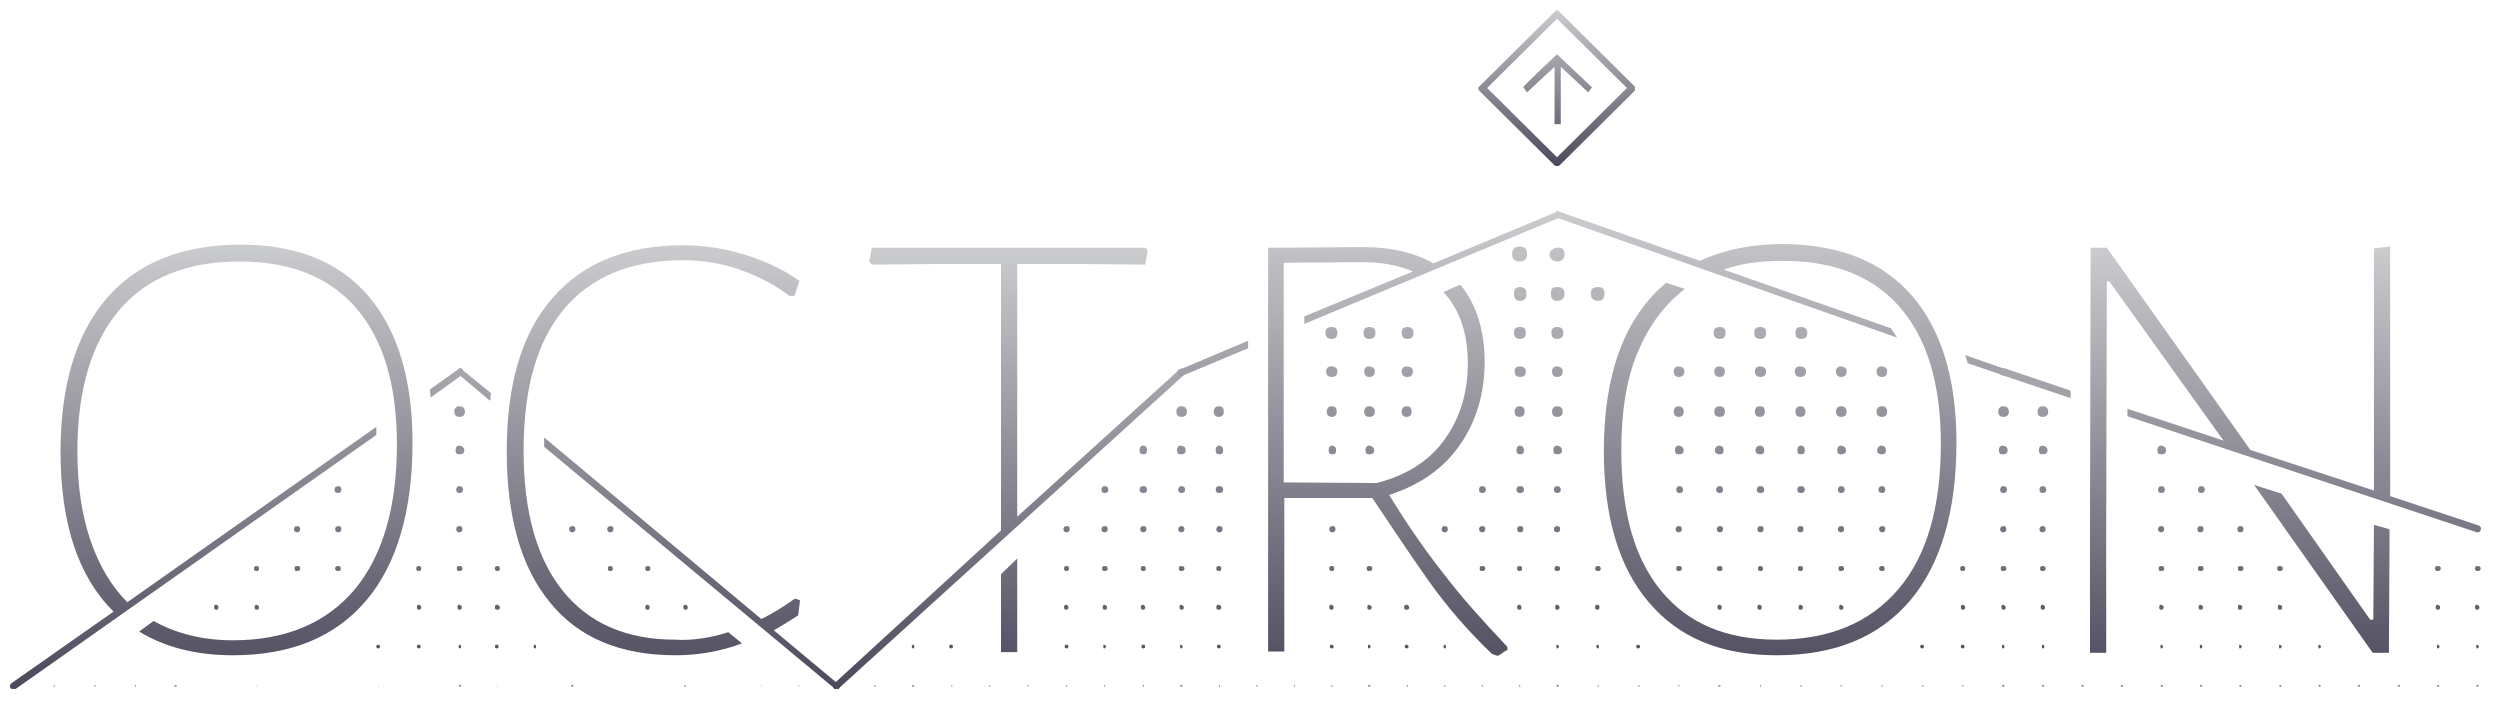 <?xml version="1.0" encoding="utf-8"?>
<!-- Generator: Adobe Illustrator 28.1.0, SVG Export Plug-In . SVG Version: 6.00 Build 0)  -->
<svg version="1.1" id="Layer_1" xmlns="http://www.w3.org/2000/svg" xmlns:xlink="http://www.w3.org/1999/xlink" x="0px" y="0px"
	 viewBox="0 0 400.6 115.7" style="enable-background:new 0 0 400.6 115.7;" xml:space="preserve">
<style type="text/css">
	.st0{fill:url(#SVGID_1_);}
	.st1{fill:url(#SVGID_00000101084534356637018320000012112028398537235840_);}
	.st2{fill:url(#SVGID_00000128448574892782691840000011504081615023589530_);}
	.st3{fill:url(#SVGID_00000125561883764440932390000002898487474365951656_);}
	.st4{fill:url(#SVGID_00000176740594930287706760000012686660920961110975_);}
	.st5{fill:url(#SVGID_00000140722219149692109450000009045028162241927605_);}
	.st6{fill:url(#SVGID_00000047756745518380136160000015993373856902804402_);}
</style>
<linearGradient id="SVGID_1_" gradientUnits="userSpaceOnUse" x1="38.045" y1="713.2" x2="38.045" y2="784.4" gradientTransform="matrix(1 0 0 1 0 -674)">
	<stop  offset="0" style="stop-color:#CBCCCE"/>
	<stop  offset="1" style="stop-color:#4C495C"/>
</linearGradient>
<path class="st0" d="M59,47.4c4.7,5.5,7.1,13.3,7.1,23.5c0,11-2.5,19.5-7.4,25.3c-5,5.9-12.1,8.8-21.4,8.8c-5.9,0-10.9-1.3-15-3.8
	l2.3-1.7c3.6,2,7.8,3.1,12.7,3.1c8.4,0,14.9-2.7,19.5-8.1c4.5-5.4,6.8-13.2,6.8-23.3c0-9.6-2.2-16.8-6.5-21.8s-10.6-7.5-18.7-7.5
	c-8.4,0-14.9,2.6-19.3,7.8s-6.7,12.7-6.7,22.6c0,5.5,0.7,10.2,2.1,14.3c1.4,4.1,3.4,7.4,5.9,9.9l39.9-28.1v1.3L2.5,110.4H2.1
	c-0.2,0-0.3,0-0.4-0.1c-0.2-0.3-0.1-0.6,0.1-0.8L18.2,98c-5.7-5.6-8.5-14.2-8.5-25.6c0-10.7,2.5-18.9,7.4-24.6s12.1-8.6,21.5-8.6
	C47.4,39.2,54.3,41.9,59,47.4L59,47.4z M8.7,110c-0.1,0-0.1,0-0.1-0.1l0.1-0.1l0.1,0.1C8.8,110,8.8,110,8.7,110z M15.3,109.9
	c0,0.1,0,0.1-0.1,0.1s-0.1,0-0.1-0.1l0.1-0.1C15.3,109.8,15.3,109.8,15.3,109.9z M21.8,109.9c0,0.1,0,0.1-0.1,0.1l-0.1-0.1l0.1-0.1
	C21.7,109.8,21.8,109.8,21.8,109.9z M28.2,110c-0.2,0-0.3,0-0.3-0.1l0.3-0.1l0.1,0.1C28.4,110,28.3,110,28.2,110z M35,97.3
	c0,0.3-0.1,0.4-0.3,0.4c-0.3,0-0.4-0.1-0.4-0.4s0.1-0.4,0.4-0.4C34.9,97,35,97.1,35,97.3z M34.7,110C34.6,110,34.6,110,34.7,110
	v-0.2V110C34.8,110,34.8,110,34.7,110z M41.5,91.1c0,0.3-0.1,0.4-0.4,0.4c-0.3,0-0.4-0.1-0.4-0.4s0.1-0.4,0.4-0.4
	S41.5,90.8,41.5,91.1z M41.5,97.3c0,0.3-0.1,0.4-0.4,0.4c-0.2,0-0.3-0.1-0.3-0.4s0.1-0.4,0.3-0.4C41.4,97,41.5,97.1,41.5,97.3z
	 M41.3,109.9C41.3,110,41.3,110,41.3,109.9c-0.2,0.1-0.2,0.1-0.2,0H41.3C41.2,109.8,41.3,109.8,41.3,109.9z M48.1,84.8
	c0,0.3-0.2,0.5-0.5,0.5s-0.5-0.2-0.5-0.5s0.2-0.5,0.5-0.5S48.1,84.4,48.1,84.8z M48.1,91.1c0,0.3-0.2,0.4-0.5,0.4s-0.4-0.1-0.4-0.4
	s0.1-0.4,0.4-0.4C48,90.7,48.1,90.8,48.1,91.1z M47.7,109.9C47.7,110,47.7,110,47.7,109.9h-0.2H47.7
	C47.7,109.8,47.7,109.8,47.7,109.9z M54.7,78.5c0,0.3-0.2,0.5-0.5,0.5c-0.4,0-0.6-0.2-0.6-0.5c0-0.4,0.2-0.6,0.6-0.6
	S54.7,78.1,54.7,78.5z M54.7,84.8c0,0.3-0.2,0.5-0.5,0.5s-0.5-0.2-0.5-0.5s0.2-0.5,0.5-0.5S54.7,84.4,54.7,84.8z M54.6,91.1
	c0,0.3-0.1,0.4-0.4,0.4c-0.3,0-0.5-0.1-0.5-0.4s0.2-0.4,0.5-0.4C54.5,90.7,54.6,90.8,54.6,91.1z M54.2,110
	C54.1,110,54.1,110,54.2,110v-0.2V110C54.3,110,54.3,110,54.2,110z M60.9,103.6c0,0.2-0.1,0.3-0.3,0.3s-0.3-0.1-0.3-0.3
	s0.1-0.3,0.3-0.3C60.8,103.4,60.9,103.4,60.9,103.6z M60.8,109.9C60.8,110,60.8,110,60.8,109.9c-0.2,0.1-0.2,0.1-0.2,0H60.8
	C60.8,109.8,60.8,109.8,60.8,109.9z M67.5,91.1c0,0.3-0.1,0.4-0.4,0.4s-0.4-0.1-0.4-0.4s0.1-0.4,0.4-0.4S67.5,90.8,67.5,91.1z
	 M67.5,97.3c0,0.3-0.1,0.4-0.4,0.4c-0.2,0-0.3-0.1-0.3-0.4s0.1-0.4,0.3-0.4C67.4,97,67.5,97.1,67.5,97.3z M67.4,103.6
	c0,0.2-0.1,0.3-0.3,0.3s-0.3-0.1-0.3-0.3s0.1-0.3,0.3-0.3S67.4,103.4,67.4,103.6z M67.3,109.9C67.3,110,67.3,110,67.3,109.9h-0.2
	H67.3C67.2,109.8,67.3,109.8,67.3,109.9z M74,60.1l-5,3.6l-0.1-1.3l4.5-3.2c0.3-0.3,0.6-0.3,0.8,0.1C74.3,59.6,74.2,59.9,74,60.1
	L74,60.1z M74.5,66c0,0.5-0.3,0.8-0.9,0.8c-0.5,0-0.8-0.3-0.8-0.8c0-0.6,0.3-0.9,0.8-0.9C74.2,65.1,74.5,65.4,74.5,66z M74.4,72.2
	c0,0.4-0.3,0.6-0.8,0.6c-0.4,0-0.6-0.2-0.6-0.6c0-0.5,0.2-0.8,0.6-0.8C74.1,71.5,74.4,71.7,74.4,72.2z M74.2,78.5
	c0,0.3-0.2,0.5-0.6,0.5c-0.3,0-0.5-0.2-0.5-0.5c0-0.4,0.2-0.6,0.5-0.6C74,77.9,74.2,78.1,74.2,78.5z M74.1,84.8
	c0,0.3-0.2,0.5-0.5,0.5s-0.5-0.2-0.5-0.5s0.2-0.5,0.5-0.5S74.1,84.4,74.1,84.8z M74.1,91.1c0,0.3-0.2,0.4-0.5,0.4s-0.4-0.1-0.4-0.4
	s0.1-0.4,0.4-0.4S74.1,90.8,74.1,91.1z M74,97.3c0,0.3-0.1,0.4-0.4,0.4c-0.2,0-0.3-0.1-0.3-0.4s0.1-0.4,0.3-0.4
	C73.9,97,74,97.1,74,97.3z M73.9,103.6c0,0.2-0.1,0.3-0.3,0.3c-0.1,0-0.1-0.1-0.1-0.3s0-0.3,0.1-0.3
	C73.8,103.4,73.9,103.4,73.9,103.6z M73.9,109.9c0,0.1-0.1,0.1-0.3,0.1l-0.1-0.1l0.1-0.1C73.7,109.8,73.8,109.8,73.9,109.9z"/>
<linearGradient id="SVGID_00000159455205897535840500000003814263722323862457_" gradientUnits="userSpaceOnUse" x1="103.889" y1="713.3" x2="103.889" y2="784.4" gradientTransform="matrix(1 0 0 1 0 -674)">
	<stop  offset="0" style="stop-color:#CBCCCE"/>
	<stop  offset="1" style="stop-color:#4C495C"/>
</linearGradient>
<path style="fill:url(#SVGID_00000159455205897535840500000003814263722323862457_);" d="M74,59.2l4.7,3.8c-0.1,0.2-0.1,0.4-0.1,0.6
	c0,0.3,0,0.5-0.1,0.6l-5-4.2c-0.3-0.3-0.4-0.5-0.1-0.8C73.5,59,73.7,59,74,59.2z M80.1,91.1c0,0.3-0.1,0.4-0.4,0.4s-0.4-0.1-0.4-0.4
	s0.1-0.4,0.4-0.4C79.9,90.7,80.1,90.8,80.1,91.1z M80.1,97.3c0,0.3-0.1,0.4-0.4,0.4s-0.4-0.1-0.4-0.4s0.1-0.4,0.4-0.4
	C79.9,97,80.1,97.1,80.1,97.3z M79.9,103.6c0,0.2-0.1,0.3-0.3,0.3s-0.3-0.1-0.3-0.3s0.1-0.3,0.3-0.3S79.9,103.4,79.9,103.6z
	 M79.8,109.9C79.8,110,79.8,110,79.8,109.9c-0.2,0.1-0.2,0.1-0.2,0H79.8C79.8,109.8,79.8,109.8,79.8,109.9z M112.4,102.3
	c1.4-0.2,2.8-0.5,4.3-1l2.2,1.8c-3.5,1.3-7.1,1.9-10.6,1.9c-8.9,0-15.6-2.8-20.2-8.5c-4.6-5.6-6.9-13.7-6.9-24.2
	c0-10.7,2.4-18.9,7.3-24.5c4.9-5.7,11.9-8.5,21-8.5c3.3,0,6.5,0.5,9.8,1.5s6.2,2.4,8.8,4.2l-0.8,2.4h-0.8c-2.4-1.8-5.1-3.2-8-4.2
	s-5.9-1.5-9-1.5c-8.4,0-14.7,2.6-19.1,7.8s-6.5,12.8-6.5,22.7c0,9.8,2.1,17.3,6.3,22.5c4.2,5.2,10.2,7.8,18,7.8
	C109.6,102.6,111,102.5,112.4,102.3L112.4,102.3z M85.9,103.6c0,0.2,0,0.3-0.1,0.3c-0.2,0-0.3-0.1-0.3-0.3s0.1-0.3,0.3-0.3
	C85.8,103.4,85.9,103.4,85.9,103.6z M85.7,110C85.6,110,85.6,110,85.7,110v-0.2V110C85.9,110,85.8,110,85.7,110z M134.5,110.3
	c-0.1,0.1-0.3,0.1-0.5,0.1s-0.3,0-0.3-0.1L87.2,71.6v-1.5L122,99.2c1.8-0.9,3.6-2,5.4-3.3l0.8,0.3l-0.3,2.4
	c-0.6,0.4-1.2,0.8-1.9,1.2c-0.6,0.4-1.3,0.8-2,1.2l10.3,8.6C134.6,109.7,134.6,109.9,134.5,110.3L134.5,110.3z M92.2,84.8
	c0,0.3-0.2,0.5-0.5,0.5s-0.5-0.2-0.5-0.5s0.2-0.5,0.5-0.5S92.2,84.4,92.2,84.8z M91.9,109.9c0,0.1-0.1,0.1-0.3,0.1l-0.1-0.1l0.1-0.1
	C91.8,109.8,91.9,109.8,91.9,109.9z M98.3,84.8c0,0.3-0.2,0.5-0.5,0.5s-0.5-0.2-0.5-0.5s0.2-0.5,0.5-0.5
	C98.1,84.3,98.3,84.4,98.3,84.8z M98.2,91.1c0,0.3-0.1,0.4-0.4,0.4s-0.4-0.1-0.4-0.4s0.1-0.4,0.4-0.4C98,90.7,98.2,90.8,98.2,91.1z
	 M97.9,109.9C97.9,110,97.9,110,97.9,109.9h-0.2H97.9C97.9,109.8,97.9,109.8,97.9,109.9z M104.2,91.1c0,0.3-0.1,0.4-0.4,0.4
	s-0.4-0.1-0.4-0.4s0.1-0.4,0.4-0.4S104.2,90.8,104.2,91.1z M104.1,97.3c0,0.3-0.1,0.4-0.3,0.4c-0.3,0-0.4-0.1-0.4-0.4
	s0.1-0.4,0.4-0.4C104,97,104.1,97.1,104.1,97.3z M103.8,110C103.7,110,103.7,110,103.8,110v-0.2V110C104,110,103.9,110,103.8,110z
	 M110.2,97.3c0,0.3-0.1,0.4-0.3,0.4c-0.3,0-0.4-0.1-0.4-0.4s0.1-0.4,0.4-0.4C110.1,97,110.2,97.1,110.2,97.3z M109.9,110
	c-0.2,0-0.3,0-0.3-0.1l0.3-0.1V110C110,110,110,110,109.9,110z M116,109.9C116,110,116,110,116,109.9h-0.2H116
	C115.9,109.8,116,109.8,116,109.9z M122.1,109.9C122.1,110,122.1,110,122.1,109.9c-0.2,0.1-0.2,0.1-0.2,0H122.1
	C122,109.8,122.1,109.8,122.1,109.9z M128,110C127.9,110,127.9,110,128,110v-0.2l0.1,0.1C128.1,110,128.1,110,128,110z"/>
<linearGradient id="SVGID_00000009553394624427216300000006284513518607558539_" gradientUnits="userSpaceOnUse" x1="161.845" y1="713.7" x2="161.845" y2="784.4" gradientTransform="matrix(1 0 0 1 0 -674)">
	<stop  offset="0" style="stop-color:#CBCCCE"/>
	<stop  offset="1" style="stop-color:#4C495C"/>
</linearGradient>
<path style="fill:url(#SVGID_00000009553394624427216300000006284513518607558539_);" d="M189.7,60.1l-55.3,50.2
	c0,0.1-0.1,0.1-0.4,0.1c-0.2,0-0.3,0-0.4-0.1c-0.2-0.3-0.1-0.5,0.1-0.8L160.4,85V42.3h-9.6l-11.1,0.1l-0.4-0.5l0.4-2.2h43.9l0.3,0.5
	l-0.4,2.2l-10.7-0.1H163v40.5l26-23.6c0.2-0.2,0.4-0.2,0.8,0C190,59.5,189.9,59.8,189.7,60.1L189.7,60.1z M140.3,109.9
	c0,0.1,0,0.1-0.1,0.1s-0.1,0-0.1-0.1l0.1-0.1C140.2,109.8,140.3,109.8,140.3,109.9z M146.5,103.6c0,0.2,0,0.3-0.1,0.3
	c-0.2,0-0.3-0.1-0.3-0.3s0.1-0.3,0.3-0.3C146.4,103.4,146.5,103.4,146.5,103.6z M146.4,110c-0.2,0-0.3,0-0.3-0.1l0.3-0.1l0.1,0.1
	C146.5,110,146.4,110,146.4,110z M152.7,103.6c0,0.2-0.1,0.3-0.3,0.3s-0.3-0.1-0.3-0.3s0.1-0.3,0.3-0.3S152.7,103.4,152.7,103.6z
	 M152.6,109.9c0,0.1,0,0.1-0.1,0.1l-0.1-0.1l0.1-0.1C152.5,109.8,152.6,109.8,152.6,109.9z M158.6,110c-0.1,0-0.1,0-0.1-0.1l0.1-0.1
	l0.1,0.1C158.8,110,158.7,110,158.6,110z M163,89.5v15h-2.6V92L163,89.5z M164.8,109.9c0,0.1,0,0.1-0.1,0.1l-0.1-0.1l0.1-0.1
	C164.8,109.8,164.8,109.8,164.8,109.9z M171.4,84.8c0,0.3-0.2,0.5-0.5,0.5s-0.5-0.2-0.5-0.5s0.2-0.5,0.5-0.5
	C171.3,84.3,171.4,84.4,171.4,84.8z M171.3,91.1c0,0.3-0.1,0.4-0.4,0.4c-0.3,0-0.4-0.1-0.4-0.4s0.1-0.4,0.4-0.4
	S171.3,90.8,171.3,91.1z M171.2,97.3c0,0.3-0.1,0.4-0.3,0.4c-0.3,0-0.4-0.1-0.4-0.4s0.1-0.4,0.4-0.4C171.1,97,171.2,97.1,171.2,97.3
	z M171.2,103.6c0,0.2-0.1,0.3-0.3,0.3s-0.3-0.1-0.3-0.3s0.1-0.3,0.3-0.3S171.2,103.4,171.2,103.6z M170.9,110c-0.1,0-0.1,0-0.1-0.1
	l0.1-0.1l0.1,0.1C171,110,171,110,170.9,110z M177.6,78.5c0,0.3-0.2,0.5-0.6,0.5c-0.3,0-0.5-0.2-0.5-0.5c0-0.4,0.2-0.6,0.5-0.6
	C177.4,77.9,177.6,78.1,177.6,78.5z M177.5,84.8c0,0.3-0.2,0.5-0.5,0.5s-0.5-0.2-0.5-0.5s0.2-0.5,0.5-0.5S177.5,84.4,177.5,84.8z
	 M177.5,91.1c0,0.3-0.2,0.4-0.5,0.4s-0.4-0.1-0.4-0.4s0.1-0.4,0.4-0.4C177.3,90.7,177.5,90.8,177.5,91.1z M177.4,97.3
	c0,0.3-0.1,0.4-0.4,0.4c-0.2,0-0.3-0.1-0.3-0.4s0.1-0.4,0.3-0.4C177.2,97,177.4,97.1,177.4,97.3z M177.2,103.6
	c0,0.2-0.1,0.3-0.3,0.3c-0.1,0-0.1-0.1-0.1-0.3s0-0.3,0.1-0.3C177.2,103.4,177.2,103.4,177.2,103.6z M177.1,109.9
	c0,0.1,0,0.1-0.1,0.1l-0.1-0.1l0.1-0.1C177.1,109.8,177.1,109.8,177.1,109.9z M183.8,72.2c0,0.4-0.2,0.6-0.6,0.6s-0.6-0.2-0.6-0.6
	c0-0.5,0.2-0.8,0.6-0.8S183.8,71.7,183.8,72.2z M183.8,78.5c0,0.3-0.2,0.5-0.6,0.5s-0.6-0.2-0.6-0.5c0-0.4,0.2-0.6,0.6-0.6
	S183.8,78.1,183.8,78.5z M183.7,84.8c0,0.3-0.2,0.5-0.5,0.5s-0.5-0.2-0.5-0.5s0.2-0.5,0.5-0.5S183.7,84.4,183.7,84.8z M183.6,91.1
	c0,0.3-0.1,0.4-0.4,0.4s-0.4-0.1-0.4-0.4s0.1-0.4,0.4-0.4S183.6,90.8,183.6,91.1z M183.5,97.3c0,0.3-0.1,0.4-0.3,0.4
	c-0.3,0-0.4-0.1-0.4-0.4s0.1-0.4,0.4-0.4C183.4,97,183.5,97.1,183.5,97.3z M183.5,103.6c0,0.2-0.1,0.3-0.3,0.3s-0.3-0.1-0.3-0.3
	s0.1-0.3,0.3-0.3S183.5,103.4,183.5,103.6z M183.3,109.9c0,0.1,0,0.1-0.1,0.1s-0.1,0-0.1-0.1l0.1-0.1
	C183.3,109.8,183.3,109.8,183.3,109.9z M190.2,66c0,0.5-0.3,0.8-0.9,0.8c-0.5,0-0.8-0.3-0.8-0.8c0-0.6,0.3-0.9,0.8-0.9
	C189.9,65.1,190.2,65.4,190.2,66z M190,72.2c0,0.4-0.3,0.6-0.8,0.6c-0.4,0-0.6-0.2-0.6-0.6c0-0.5,0.2-0.8,0.6-0.8
	C189.8,71.5,190,71.7,190,72.2z M189.9,78.5c0,0.3-0.2,0.5-0.6,0.5c-0.3,0-0.5-0.2-0.5-0.5c0-0.4,0.2-0.6,0.5-0.6
	C189.7,77.9,189.9,78.1,189.9,78.5z M189.8,84.8c0,0.3-0.2,0.5-0.5,0.5s-0.5-0.2-0.5-0.5s0.2-0.5,0.5-0.5S189.8,84.4,189.8,84.8z
	 M189.8,91.1c0,0.3-0.2,0.4-0.5,0.4s-0.4-0.1-0.4-0.4s0.1-0.4,0.4-0.4C189.6,90.7,189.8,90.8,189.8,91.1z M189.7,97.3
	c0,0.3-0.1,0.4-0.4,0.4c-0.2,0-0.3-0.1-0.3-0.4s0.1-0.4,0.3-0.4C189.5,97,189.7,97.1,189.7,97.3z M189.5,103.6
	c0,0.2-0.1,0.3-0.3,0.3c-0.1,0-0.1-0.1-0.1-0.3s0-0.3,0.1-0.3C189.4,103.4,189.5,103.4,189.5,103.6z M189.5,109.9
	c0,0.1-0.1,0.1-0.3,0.1l-0.1-0.1l0.1-0.1C189.4,109.8,189.4,109.8,189.5,109.9z"/>
<linearGradient id="SVGID_00000021805835821724469520000004081110923310336169_" gradientUnits="userSpaceOnUse" x1="219.7" y1="707.9" x2="219.7" y2="784.084" gradientTransform="matrix(1 0 0 1 0 -674)">
	<stop  offset="0" style="stop-color:#CBCCCE"/>
	<stop  offset="1" style="stop-color:#4C495C"/>
</linearGradient>
<path style="fill:url(#SVGID_00000021805835821724469520000004081110923310336169_);" d="M189.1,59.2l10.9-4.6v1.2l-10.5,4.4
	l-0.3,0.1c-0.3,0-0.4-0.1-0.4-0.4C188.6,59.4,188.7,59.2,189.1,59.2L189.1,59.2z M196.1,66c0,0.5-0.3,0.8-0.8,0.8s-0.8-0.3-0.8-0.8
	c0-0.6,0.3-0.9,0.8-0.9C195.9,65.1,196.1,65.4,196.1,66z M196,72.2c0,0.4-0.2,0.6-0.6,0.6c-0.4,0-0.6-0.2-0.6-0.6
	c0-0.5,0.2-0.8,0.6-0.8C195.8,71.5,196,71.7,196,72.2z M196,78.5c0,0.3-0.2,0.5-0.6,0.5c-0.4,0-0.6-0.2-0.6-0.5
	c0-0.4,0.2-0.6,0.6-0.6S196,78.1,196,78.5z M195.9,84.8c0,0.3-0.2,0.5-0.5,0.5s-0.5-0.2-0.5-0.5s0.2-0.5,0.5-0.5
	S195.9,84.4,195.9,84.8z M195.7,91.1c0,0.3-0.1,0.4-0.4,0.4c-0.3,0-0.4-0.1-0.4-0.4s0.1-0.4,0.4-0.4
	C195.6,90.7,195.7,90.8,195.7,91.1z M195.7,97.3c0,0.3-0.1,0.4-0.4,0.4c-0.3,0-0.4-0.1-0.4-0.4s0.1-0.4,0.4-0.4
	C195.6,97,195.7,97.1,195.7,97.3z M195.6,103.6c0,0.2-0.1,0.3-0.3,0.3s-0.3-0.1-0.3-0.3s0.1-0.3,0.3-0.3S195.6,103.4,195.6,103.6z
	 M195.5,109.9c0,0.1,0,0.1-0.1,0.1s-0.1,0-0.1-0.1l0.1-0.1C195.4,109.8,195.5,109.8,195.5,109.9z M201.4,110c-0.1,0-0.1,0-0.1-0.1
	l0.1-0.1l0.1,0.1C201.5,110,201.5,110,201.4,110z M249.8,34.9l-40.8,17v-1.2l17.4-7.2c-2.1-0.9-4.5-1.4-7.4-1.5l-13.3,0.1v35.2
	l14.9,0.1c4.7-1.2,8.4-3.5,10.9-7s3.7-7.5,3.7-12.2c0-4.8-1.3-8.6-3.9-11.4l2.7-1.2c2.6,3.2,3.9,7.4,3.9,12.4s-1.3,9.4-3.9,13.2
	c-2.6,3.8-6.4,6.5-11.4,8.1c2.8,4.6,5.7,8.8,8.7,12.6c2.9,3.8,6.3,7.6,10.2,11.7l0.1,0.5c-0.3,0.2-0.6,0.3-0.8,0.5s-0.5,0.3-0.8,0.5
	l-0.9-0.3c-4-3.8-7.4-7.8-10.3-11.9s-5.8-8.5-8.9-13.1h-14.1v24.6h-2.6V39.7l15.4-0.1c4.4,0,8.1,0.9,11.1,2.6l19.6-8.2
	c0.3-0.2,0.5-0.1,0.6,0.3C250.1,34.5,250,34.8,249.8,34.9L249.8,34.9z M207.5,109.9c0,0.1,0,0.1-0.1,0.1l-0.1-0.1l0.1-0.1
	C207.4,109.8,207.5,109.8,207.5,109.9z M214.3,53.3c0,0.7-0.3,1-0.9,1c-0.7,0-1-0.3-1-1c0-0.6,0.3-0.9,1-0.9
	C214,52.4,214.3,52.7,214.3,53.3z M214.3,59.5c0,0.6-0.3,0.9-0.9,0.9c-0.6,0-0.9-0.3-0.9-0.9c0-0.5,0.3-0.8,0.9-0.8
	C214,58.8,214.3,59,214.3,59.5z M214.2,66c0,0.5-0.3,0.8-0.8,0.8s-0.8-0.3-0.8-0.8c0-0.6,0.3-0.9,0.8-0.9
	C214,65.1,214.2,65.4,214.2,66z M214.1,72.2c0,0.4-0.2,0.6-0.6,0.6c-0.4,0-0.6-0.2-0.6-0.6c0-0.5,0.2-0.8,0.6-0.8
	C213.9,71.5,214.1,71.7,214.1,72.2z M214,84.8c0,0.3-0.2,0.5-0.5,0.5s-0.5-0.2-0.5-0.5s0.2-0.5,0.5-0.5S214,84.4,214,84.8z
	 M213.8,91.1c0,0.3-0.1,0.4-0.4,0.4c-0.3,0-0.4-0.1-0.4-0.4s0.1-0.4,0.4-0.4S213.8,90.8,213.8,91.1z M213.7,97.3
	c0,0.3-0.1,0.4-0.3,0.4c-0.3,0-0.4-0.1-0.4-0.4s0.1-0.4,0.4-0.4C213.6,97,213.7,97.1,213.7,97.3z M213.7,103.6
	c0,0.2-0.1,0.3-0.3,0.3s-0.3-0.1-0.3-0.3s0.1-0.3,0.3-0.3C213.6,103.4,213.7,103.4,213.7,103.6z M213.4,110c-0.1,0-0.1,0-0.1-0.1
	l0.1-0.1l0.1,0.1C213.6,110,213.5,110,213.4,110z M220.4,53.3c0,0.7-0.3,1-1,1c-0.6,0-0.9-0.3-0.9-1c0-0.6,0.3-0.9,0.9-0.9
	C220.1,52.4,220.4,52.7,220.4,53.3z M220.3,59.5c0,0.6-0.3,0.9-0.9,0.9c-0.5,0-0.8-0.3-0.8-0.9c0-0.5,0.3-0.8,0.8-0.8
	C220,58.8,220.3,59,220.3,59.5z M220.3,66c0,0.5-0.3,0.8-0.9,0.8c-0.5,0-0.8-0.3-0.8-0.8c0-0.6,0.3-0.9,0.8-0.9
	C220,65.1,220.3,65.4,220.3,66z M220.2,72.2c0,0.4-0.3,0.6-0.8,0.6c-0.4,0-0.6-0.2-0.6-0.6c0-0.5,0.2-0.8,0.6-0.8
	C219.9,71.5,220.2,71.7,220.2,72.2z M219.9,91.1c0,0.3-0.2,0.4-0.5,0.4s-0.4-0.1-0.4-0.4s0.1-0.4,0.4-0.4
	C219.7,90.7,219.9,90.8,219.9,91.1z M219.8,97.3c0,0.3-0.1,0.4-0.4,0.4c-0.2,0-0.3-0.1-0.3-0.4s0.1-0.4,0.3-0.4
	C219.6,97,219.8,97.1,219.8,97.3z M219.6,103.6c0,0.2-0.1,0.3-0.3,0.3c-0.1,0-0.1-0.1-0.1-0.3s0-0.3,0.1-0.3
	C219.6,103.4,219.6,103.4,219.6,103.6z M219.6,109.9c0,0.1-0.1,0.1-0.3,0.1l-0.1-0.1l0.1-0.1C219.5,109.8,219.6,109.8,219.6,109.9z
	 M226.5,53.3c0,0.7-0.3,1-1,1c-0.6,0-0.9-0.3-0.9-1c0-0.6,0.3-0.9,0.9-0.9C226.1,52.4,226.5,52.7,226.5,53.3z M226.4,59.5
	c0,0.6-0.3,0.9-0.9,0.9c-0.6,0-0.9-0.3-0.9-0.9c0-0.5,0.3-0.8,0.9-0.8C226.1,58.8,226.4,59,226.4,59.5z M226.2,66
	c0,0.5-0.3,0.8-0.8,0.8s-0.8-0.3-0.8-0.8c0-0.6,0.3-0.9,0.8-0.9C226,65.1,226.2,65.4,226.2,66z M225.8,97.3c0,0.3-0.1,0.4-0.4,0.4
	c-0.3,0-0.4-0.1-0.4-0.4s0.1-0.4,0.4-0.4C225.7,97,225.8,97.1,225.8,97.3z M225.7,103.6c0,0.2-0.1,0.3-0.3,0.3s-0.3-0.1-0.3-0.3
	s0.1-0.3,0.3-0.3C225.6,103.4,225.7,103.4,225.7,103.6z M225.6,109.9c0,0.1,0,0.1-0.1,0.1s-0.1,0-0.1-0.1l0.1-0.1
	C225.5,109.8,225.6,109.8,225.6,109.9z M232,84.8c0,0.3-0.2,0.5-0.5,0.5s-0.5-0.2-0.5-0.5s0.2-0.5,0.5-0.5S232,84.4,232,84.8z
	 M231.7,103.6c0,0.2,0,0.3-0.1,0.3c-0.2,0-0.3-0.1-0.3-0.3s0.1-0.3,0.3-0.3C231.6,103.4,231.7,103.4,231.7,103.6z M231.5,110
	c-0.1,0-0.1,0-0.1-0.1l0.1-0.1l0.1,0.1C231.7,110,231.6,110,231.5,110z M238.1,78.5c0,0.3-0.2,0.5-0.6,0.5c-0.3,0-0.5-0.2-0.5-0.5
	c0-0.4,0.2-0.6,0.5-0.6C237.9,77.9,238.1,78.1,238.1,78.5z M238,84.8c0,0.3-0.2,0.5-0.5,0.5s-0.5-0.2-0.5-0.5s0.2-0.5,0.5-0.5
	S238,84.4,238,84.8z M238,91.1c0,0.3-0.2,0.4-0.5,0.4s-0.4-0.1-0.4-0.4s0.1-0.4,0.4-0.4C237.8,90.7,238,90.8,238,91.1z M237.6,109.9
	c0,0.1,0,0.1-0.1,0.1l-0.1-0.1l0.1-0.1C237.6,109.8,237.6,109.8,237.6,109.9z M244.7,40.7c0,0.8-0.4,1.2-1.2,1.2s-1.2-0.4-1.2-1.2
	s0.4-1.2,1.2-1.2S244.7,39.9,244.7,40.7z M244.6,47c0,0.8-0.3,1.2-1,1.2s-1-0.4-1-1.2c0-0.7,0.3-1,1-1C244.2,46,244.6,46.3,244.6,47
	z M244.5,53.3c0,0.7-0.3,1-0.9,1c-0.7,0-1-0.3-1-1c0-0.6,0.3-0.9,1-0.9C244.2,52.4,244.5,52.7,244.5,53.3z M244.5,59.5
	c0,0.6-0.3,0.9-0.9,0.9c-0.6,0-0.9-0.3-0.9-0.9c0-0.5,0.3-0.8,0.9-0.8C244.2,58.8,244.5,59,244.5,59.5z M244.3,66
	c0,0.5-0.3,0.8-0.8,0.8s-0.8-0.3-0.8-0.8c0-0.6,0.3-0.9,0.8-0.9C244.1,65.1,244.3,65.4,244.3,66z M244.2,72.2c0,0.4-0.2,0.6-0.6,0.6
	c-0.4,0-0.6-0.2-0.6-0.6c0-0.5,0.2-0.8,0.6-0.8C244,71.5,244.2,71.7,244.2,72.2z M244.2,78.5c0,0.3-0.2,0.5-0.6,0.5
	c-0.4,0-0.6-0.2-0.6-0.5c0-0.4,0.2-0.6,0.6-0.6S244.2,78.1,244.2,78.5z M244.1,84.8c0,0.3-0.2,0.5-0.5,0.5s-0.5-0.2-0.5-0.5
	s0.2-0.5,0.5-0.5S244.1,84.4,244.1,84.8z M243.9,91.1c0,0.3-0.1,0.4-0.4,0.4c-0.3,0-0.4-0.1-0.4-0.4s0.1-0.4,0.4-0.4
	C243.8,90.7,243.9,90.8,243.9,91.1z M243.8,97.3c0,0.3-0.1,0.4-0.3,0.4c-0.3,0-0.4-0.1-0.4-0.4s0.1-0.4,0.4-0.4
	C243.7,97,243.8,97.1,243.8,97.3z M243.5,110c-0.1,0-0.1,0-0.1-0.1l0.1-0.1l0.1,0.1C243.7,110,243.6,110,243.5,110z M250.7,40.7
	c0,0.8-0.4,1.2-1.2,1.2c-0.3,0-0.5-0.1-0.8-0.3s-0.4-0.5-0.4-0.8s0.1-0.6,0.4-0.8s0.5-0.3,0.8-0.3C250.3,39.6,250.7,39.9,250.7,40.7
	z M250.7,47c0,0.8-0.4,1.2-1.2,1.2c-0.7,0-1-0.4-1-1.2c0-0.7,0.3-1,1-1C250.3,46,250.7,46.3,250.7,47z M250.5,53.3c0,0.7-0.3,1-1,1
	c-0.6,0-0.9-0.3-0.9-1c0-0.6,0.3-0.9,0.9-0.9C250.2,52.4,250.5,52.7,250.5,53.3z M250.4,59.5c0,0.6-0.3,0.9-0.9,0.9
	c-0.5,0-0.8-0.3-0.8-0.9c0-0.5,0.3-0.8,0.8-0.8C250.1,58.8,250.4,59,250.4,59.5z M250.4,66c0,0.5-0.3,0.8-0.9,0.8
	c-0.5,0-0.8-0.3-0.8-0.8c0-0.6,0.3-0.9,0.8-0.9C250.1,65.1,250.4,65.4,250.4,66z M250.3,72.2c0,0.4-0.3,0.6-0.8,0.6
	c-0.4,0-0.6-0.2-0.6-0.6c0-0.5,0.2-0.8,0.6-0.8C250,71.5,250.3,71.7,250.3,72.2z M250.1,78.5c0,0.3-0.2,0.5-0.6,0.5
	c-0.3,0-0.5-0.2-0.5-0.5c0-0.4,0.2-0.6,0.5-0.6C249.9,77.9,250.1,78.1,250.1,78.5z M250,84.8c0,0.3-0.2,0.5-0.5,0.5
	s-0.5-0.2-0.5-0.5s0.2-0.5,0.5-0.5S250,84.4,250,84.8z M250,91.1c0,0.3-0.2,0.4-0.5,0.4s-0.4-0.1-0.4-0.4s0.1-0.4,0.4-0.4
	C249.8,90.7,250,90.8,250,91.1z M249.9,97.3c0,0.3-0.1,0.4-0.4,0.4c-0.2,0-0.3-0.1-0.3-0.4s0.1-0.4,0.3-0.4
	C249.8,97,249.9,97.1,249.9,97.3z M249.8,103.6c0,0.2-0.1,0.3-0.3,0.3c-0.1,0-0.1-0.1-0.1-0.3s0-0.3,0.1-0.3
	C249.7,103.4,249.8,103.4,249.8,103.6z M249.8,109.9c0,0.1-0.1,0.1-0.3,0.1l-0.1-0.1l0.1-0.1C249.6,109.8,249.7,109.8,249.8,109.9z"
	/>
<linearGradient id="SVGID_00000182506814372024633350000001177925216073702793_" gradientUnits="userSpaceOnUse" x1="249.438" y1="675.6" x2="249.438" y2="700.6" gradientTransform="matrix(1 0 0 1 0 -674)">
	<stop  offset="0" style="stop-color:#CBCCCE"/>
	<stop  offset="1" style="stop-color:#4C495C"/>
</linearGradient>
<path style="fill:url(#SVGID_00000182506814372024633350000001177925216073702793_);" d="M262,14.2c0,0.2,0,0.3-0.1,0.4l-12,11.9
	c-0.1,0.1-0.2,0.1-0.4,0.1s-0.3,0-0.4-0.1l-12-11.9c-0.3-0.3-0.3-0.6,0-0.8l12-11.9c0.2-0.2,0.3-0.3,0.4-0.3s0.2,0.1,0.4,0.3
	l12,11.9C262,13.9,262,14,262,14.2L262,14.2z M249.5,3l-11.2,11.1l11.2,11.1l11.2-11.1L249.5,3L249.5,3z M249.5,8.7l5.6,5.3
	l-0.6,0.8l-4.4-4.1v9.2h-1v-9.2l-4.4,4.1l-0.6-0.8C243.9,13.9,249.5,8.7,249.5,8.7z"/>
<linearGradient id="SVGID_00000112610180487635043820000001829986272044531356_" gradientUnits="userSpaceOnUse" x1="285.531" y1="707.822" x2="285.531" y2="784" gradientTransform="matrix(1 0 0 1 0 -674)">
	<stop  offset="0" style="stop-color:#CBCCCE"/>
	<stop  offset="1" style="stop-color:#4C495C"/>
</linearGradient>
<path style="fill:url(#SVGID_00000112610180487635043820000001829986272044531356_);" d="M306.4,47.4c4.7,5.5,7.1,13.3,7.1,23.5
	c0,11-2.5,19.5-7.4,25.3c-5,5.9-12.1,8.8-21.4,8.8c-8.9,0-15.7-2.8-20.5-8.5c-4.8-5.6-7.2-13.7-7.2-24.2c0-12.4,3.3-21.4,10-27l3,1
	c-3.3,2.5-5.8,5.9-7.6,10.2c-1.8,4.3-2.6,9.5-2.6,15.7c0,9.8,2.1,17.3,6.4,22.5c4.3,5.2,10.4,7.8,18.5,7.8c8.4,0,14.9-2.7,19.5-8.1
	s6.8-13.2,6.8-23.3c0-9.6-2.2-16.8-6.5-21.8s-10.6-7.5-18.7-7.5c-1.7,0-3.4,0.1-5,0.3s-3.1,0.6-4.6,1.1l26.8,9.4l1,1.5l-54.5-19.2
	c-0.3-0.2-0.4-0.4-0.3-0.6c0-0.4,0.2-0.6,0.6-0.4l22.6,7.9c3.9-1.8,8.4-2.7,13.4-2.7C294.8,39.2,301.6,41.9,306.4,47.4L306.4,47.4z
	 M257.1,47c0,0.8-0.3,1.2-1,1.2c-0.8,0-1.2-0.4-1.2-1.2c0-0.7,0.4-1,1.2-1C256.8,46,257.1,46.3,257.1,47z M256.5,91.1
	c0,0.3-0.1,0.4-0.4,0.4c-0.3,0-0.5-0.1-0.5-0.4s0.2-0.4,0.5-0.4C256.3,90.7,256.5,90.8,256.5,91.1z M256.3,97.3
	c0,0.3-0.1,0.4-0.3,0.4c-0.3,0-0.4-0.1-0.4-0.4s0.1-0.4,0.4-0.4C256.3,97,256.3,97.1,256.3,97.3z M256.2,103.6c0,0.2,0,0.3-0.1,0.3
	c-0.2,0-0.3-0.1-0.3-0.3s0.1-0.3,0.3-0.3C256.2,103.4,256.2,103.4,256.2,103.6z M256.1,110c-0.1,0-0.1,0-0.1-0.1l0.1-0.1l0.1,0.1
	C256.2,110,256.2,110,256.1,110z M262.8,103.6c0,0.2-0.1,0.3-0.3,0.3c-0.2,0-0.3-0.1-0.3-0.3s0.1-0.3,0.3-0.3
	C262.7,103.4,262.8,103.4,262.8,103.6z M262.7,109.9c0,0.1,0,0.1-0.1,0.1s-0.1,0-0.1-0.1l0.1-0.1
	C262.6,109.8,262.7,109.8,262.7,109.9z M269.9,59.5c0,0.6-0.3,0.9-0.9,0.9c-0.5,0-0.8-0.3-0.8-0.9c0-0.5,0.3-0.8,0.8-0.8
	C269.6,58.8,269.9,59,269.9,59.5z M269.8,66c0,0.5-0.3,0.8-0.8,0.8s-0.8-0.3-0.8-0.8c0-0.6,0.3-0.9,0.8-0.9S269.8,65.4,269.8,66z
	 M269.8,72.2c0,0.4-0.3,0.6-0.8,0.6c-0.4,0-0.6-0.2-0.6-0.6c0-0.5,0.2-0.8,0.6-0.8C269.5,71.5,269.8,71.7,269.8,72.2z M269.7,78.5
	c0,0.3-0.2,0.5-0.6,0.5c-0.3,0-0.5-0.2-0.5-0.5c0-0.4,0.2-0.6,0.5-0.6S269.7,78.1,269.7,78.5z M269.5,84.8c0,0.3-0.2,0.5-0.5,0.5
	s-0.5-0.2-0.5-0.5s0.2-0.5,0.5-0.5S269.5,84.4,269.5,84.8z M269.5,91.1c0,0.3-0.2,0.4-0.5,0.4s-0.4-0.1-0.4-0.4s0.1-0.4,0.4-0.4
	C269.4,90.7,269.5,90.8,269.5,91.1z M269.1,109.9c0,0.1,0,0.1-0.1,0.1l-0.1-0.1l0.1-0.1C269.1,109.8,269.1,109.8,269.1,109.9z
	 M276.5,53.3c0,0.7-0.3,1-0.9,1c-0.7,0-1-0.3-1-1c0-0.6,0.3-0.9,1-0.9C276.2,52.4,276.5,52.7,276.5,53.3z M276.4,59.5
	c0,0.6-0.3,0.9-0.8,0.9c-0.6,0-0.9-0.3-0.9-0.9c0-0.5,0.3-0.8,0.9-0.8C276.1,58.8,276.4,59,276.4,59.5z M276.4,66
	c0,0.5-0.3,0.8-0.8,0.8c-0.6,0-0.9-0.3-0.9-0.8c0-0.6,0.3-0.9,0.9-0.9C276.1,65.1,276.4,65.4,276.4,66z M276.2,72.2
	c0,0.4-0.2,0.6-0.6,0.6c-0.5,0-0.8-0.2-0.8-0.6c0-0.5,0.3-0.8,0.8-0.8C276,71.5,276.2,71.7,276.2,72.2z M276.1,78.5
	c0,0.3-0.2,0.5-0.5,0.5c-0.4,0-0.6-0.2-0.6-0.5c0-0.4,0.2-0.6,0.6-0.6C275.9,77.9,276.1,78.1,276.1,78.5z M276.1,84.8
	c0,0.3-0.2,0.5-0.5,0.5s-0.5-0.2-0.5-0.5s0.2-0.5,0.5-0.5S276.1,84.4,276.1,84.8z M276,91.1c0,0.3-0.1,0.4-0.4,0.4s-0.5-0.1-0.5-0.4
	s0.2-0.4,0.5-0.4S276,90.8,276,91.1z M275.9,97.3c0,0.3-0.1,0.4-0.3,0.4c-0.3,0-0.4-0.1-0.4-0.4s0.1-0.4,0.4-0.4
	C275.8,97,275.9,97.1,275.9,97.3z M275.6,110c-0.2,0-0.3,0-0.3-0.1l0.3-0.1l0.1,0.1C275.7,110,275.7,110,275.6,110z M283,53.3
	c0,0.7-0.3,1-0.9,1c-0.7,0-1-0.3-1-1c0-0.6,0.3-0.9,1-0.9C282.7,52.4,283,52.7,283,53.3z M283,59.5c0,0.6-0.3,0.9-0.9,0.9
	s-0.9-0.3-0.9-0.9c0-0.5,0.3-0.8,0.9-0.8C282.7,58.8,283,59,283,59.5z M282.8,66c0,0.5-0.3,0.8-0.8,0.8s-0.8-0.3-0.8-0.8
	c0-0.6,0.3-0.9,0.8-0.9C282.6,65.1,282.8,65.4,282.8,66z M282.7,72.2c0,0.4-0.2,0.6-0.6,0.6c-0.5,0-0.8-0.2-0.8-0.6
	c0-0.5,0.3-0.8,0.8-0.8C282.5,71.5,282.7,71.7,282.7,72.2z M282.7,78.5c0,0.3-0.2,0.5-0.6,0.5s-0.6-0.2-0.6-0.5
	c0-0.4,0.2-0.6,0.6-0.6S282.7,78.1,282.7,78.5z M282.6,84.8c0,0.3-0.2,0.5-0.5,0.5s-0.5-0.2-0.5-0.5s0.2-0.5,0.5-0.5
	S282.6,84.4,282.6,84.8z M282.5,91.1c0,0.3-0.1,0.4-0.4,0.4s-0.4-0.1-0.4-0.4s0.1-0.4,0.4-0.4C282.3,90.7,282.5,90.8,282.5,91.1z
	 M282.3,97.3c0,0.3-0.1,0.4-0.3,0.4c-0.3,0-0.4-0.1-0.4-0.4s0.1-0.4,0.4-0.4C282.2,97,282.3,97.1,282.3,97.3z M282.1,110
	c-0.1,0-0.1,0-0.1-0.1l0.1-0.1l0.1,0.1C282.2,110,282.1,110,282.1,110z M289.6,53.3c0,0.7-0.3,1-1,1c-0.6,0-0.9-0.3-0.9-1
	c0-0.6,0.3-0.9,0.9-0.9C289.2,52.4,289.6,52.7,289.6,53.3z M289.4,59.5c0,0.6-0.3,0.9-0.9,0.9s-0.9-0.3-0.9-0.9
	c0-0.5,0.3-0.8,0.9-0.8C289.1,58.8,289.4,59,289.4,59.5z M289.3,66c0,0.5-0.3,0.8-0.8,0.8s-0.8-0.3-0.8-0.8c0-0.6,0.3-0.9,0.8-0.9
	S289.3,65.4,289.3,66z M289.2,72.2c0,0.4-0.2,0.6-0.6,0.6s-0.6-0.2-0.6-0.6c0-0.5,0.2-0.8,0.6-0.8S289.2,71.7,289.2,72.2z
	 M289.2,78.5c0,0.3-0.2,0.5-0.6,0.5s-0.6-0.2-0.6-0.5c0-0.4,0.2-0.6,0.6-0.6S289.2,78.1,289.2,78.5z M289,84.8
	c0,0.3-0.2,0.5-0.5,0.5s-0.5-0.2-0.5-0.5s0.2-0.5,0.5-0.5S289,84.4,289,84.8z M288.9,91.1c0,0.3-0.1,0.4-0.4,0.4s-0.4-0.1-0.4-0.4
	s0.1-0.4,0.4-0.4S288.9,90.8,288.9,91.1z M288.9,97.3c0,0.3-0.1,0.4-0.4,0.4c-0.2,0-0.3-0.1-0.3-0.4s0.1-0.4,0.3-0.4
	C288.8,97,288.9,97.1,288.9,97.3z M288.7,109.9c0,0.1,0,0.1-0.1,0.1s-0.1,0-0.1-0.1l0.1-0.1C288.6,109.8,288.7,109.8,288.7,109.9z
	 M295.9,59.5c0,0.6-0.3,0.9-0.9,0.9c-0.5,0-0.8-0.3-0.8-0.9c0-0.5,0.3-0.8,0.8-0.8C295.6,58.8,295.9,59,295.9,59.5z M295.9,66
	c0,0.5-0.3,0.8-0.9,0.8c-0.5,0-0.8-0.3-0.8-0.8c0-0.6,0.3-0.9,0.8-0.9C295.6,65.1,295.9,65.4,295.9,66z M295.8,72.2
	c0,0.4-0.3,0.6-0.8,0.6c-0.4,0-0.6-0.2-0.6-0.6c0-0.5,0.2-0.8,0.6-0.8C295.5,71.5,295.8,71.7,295.8,72.2z M295.6,78.5
	c0,0.3-0.2,0.5-0.6,0.5c-0.3,0-0.5-0.2-0.5-0.5c0-0.4,0.2-0.6,0.5-0.6C295.4,77.9,295.6,78.1,295.6,78.5z M295.5,84.8
	c0,0.3-0.2,0.5-0.5,0.5s-0.5-0.2-0.5-0.5s0.2-0.5,0.5-0.5S295.5,84.4,295.5,84.8z M295.5,91.1c0,0.3-0.2,0.4-0.5,0.4
	s-0.4-0.1-0.4-0.4s0.1-0.4,0.4-0.4S295.5,90.8,295.5,91.1z M295.4,97.3c0,0.3-0.1,0.4-0.4,0.4c-0.2,0-0.3-0.1-0.3-0.4
	s0.1-0.4,0.3-0.4C295.2,97,295.4,97.1,295.4,97.3z M295.1,109.9c0,0.1,0,0.1-0.1,0.1l-0.1-0.1l0.1-0.1
	C295.1,109.8,295.1,109.8,295.1,109.9z M302.4,59.5c0,0.6-0.3,0.9-0.8,0.9c-0.6,0-0.9-0.3-0.9-0.9c0-0.5,0.3-0.8,0.9-0.8
	C302.1,58.8,302.4,59,302.4,59.5z M302.4,66c0,0.5-0.3,0.8-0.8,0.8c-0.6,0-0.9-0.3-0.9-0.8c0-0.6,0.3-0.9,0.9-0.9
	C302.1,65.1,302.4,65.4,302.4,66z M302.2,72.2c0,0.4-0.2,0.6-0.6,0.6c-0.5,0-0.8-0.2-0.8-0.6c0-0.5,0.3-0.8,0.8-0.8
	C302,71.5,302.2,71.7,302.2,72.2z M302.1,78.5c0,0.3-0.2,0.5-0.5,0.5c-0.4,0-0.6-0.2-0.6-0.5c0-0.4,0.2-0.6,0.6-0.6
	C301.9,77.9,302.1,78.1,302.1,78.5z M302.1,84.8c0,0.3-0.2,0.5-0.5,0.5s-0.5-0.2-0.5-0.5s0.2-0.5,0.5-0.5S302.1,84.4,302.1,84.8z
	 M302,91.1c0,0.3-0.1,0.4-0.4,0.4s-0.5-0.1-0.5-0.4s0.2-0.4,0.5-0.4C301.8,90.7,302,90.8,302,91.1z M301.6,110c-0.1,0-0.1,0-0.1-0.1
	l0.1-0.1l0.1,0.1C301.7,110,301.7,110,301.6,110z M308.3,103.6c0,0.2-0.1,0.3-0.3,0.3c-0.2,0-0.3-0.1-0.3-0.3s0.1-0.3,0.3-0.3
	C308.2,103.4,308.3,103.4,308.3,103.6z M308.2,109.9c0,0.1,0,0.1-0.1,0.1s-0.1,0-0.1-0.1l0.1-0.1
	C308.1,109.8,308.2,109.8,308.2,109.9z M314.9,91.1c0,0.3-0.1,0.4-0.4,0.4s-0.4-0.1-0.4-0.4s0.1-0.4,0.4-0.4S314.9,90.8,314.9,91.1z
	 M314.9,97.3c0,0.3-0.1,0.4-0.4,0.4c-0.2,0-0.3-0.1-0.3-0.4s0.1-0.4,0.3-0.4C314.8,97,314.9,97.1,314.9,97.3z M314.8,103.6
	c0,0.2-0.1,0.3-0.3,0.3c-0.2,0-0.3-0.1-0.3-0.3s0.1-0.3,0.3-0.3C314.7,103.4,314.8,103.4,314.8,103.6z M314.6,109.9
	c0,0.1,0,0.1-0.1,0.1l-0.1-0.1l0.1-0.1C314.6,109.8,314.6,109.8,314.6,109.9z M321.5,59.8c0,0.3-0.2,0.4-0.5,0.4l-0.1-0.1l-5.6-1.9
	l-0.4-1.3l6.3,2.2C321.6,59.2,321.7,59.5,321.5,59.8L321.5,59.8z M321.9,66c0,0.5-0.3,0.8-0.9,0.8c-0.5,0-0.8-0.3-0.8-0.8
	c0-0.6,0.3-0.9,0.8-0.9C321.6,65.1,321.9,65.4,321.9,66z M321.7,72.2c0,0.4-0.3,0.6-0.8,0.6c-0.4,0-0.6-0.2-0.6-0.6
	c0-0.5,0.2-0.8,0.6-0.8C321.5,71.5,321.7,71.7,321.7,72.2z M321.6,78.5c0,0.3-0.2,0.5-0.6,0.5c-0.3,0-0.5-0.2-0.5-0.5
	c0-0.4,0.2-0.6,0.5-0.6C321.4,77.9,321.6,78.1,321.6,78.5z M321.5,84.8c0,0.3-0.2,0.5-0.5,0.5s-0.5-0.2-0.5-0.5s0.2-0.5,0.5-0.5
	S321.5,84.4,321.5,84.8z M321.5,91.1c0,0.3-0.2,0.4-0.5,0.4s-0.4-0.1-0.4-0.4s0.1-0.4,0.4-0.4S321.5,90.8,321.5,91.1z M321.4,97.3
	c0,0.3-0.1,0.4-0.4,0.4c-0.2,0-0.3-0.1-0.3-0.4s0.1-0.4,0.3-0.4C321.2,97,321.4,97.1,321.4,97.3z M321.2,103.6
	c0,0.2-0.1,0.3-0.3,0.3c-0.1,0-0.1-0.1-0.1-0.3s0-0.3,0.1-0.3C321.1,103.4,321.2,103.4,321.2,103.6z M321.2,109.9
	c0,0.1-0.1,0.1-0.3,0.1l-0.1-0.1l0.1-0.1C321.1,109.8,321.1,109.8,321.2,109.9z"/>
<linearGradient id="SVGID_00000007415721891103570640000006628293737210320280_" gradientUnits="userSpaceOnUse" x1="358.978" y1="713.5" x2="358.978" y2="784" gradientTransform="matrix(1 0 0 1 0 -674)">
	<stop  offset="0" style="stop-color:#CBCCCE"/>
	<stop  offset="1" style="stop-color:#4C495C"/>
</linearGradient>
<path style="fill:url(#SVGID_00000007415721891103570640000006628293737210320280_);" d="M321.2,59l10.6,3.6v1.2l-11-3.7
	c-0.4,0-0.5-0.2-0.3-0.6C320.6,59.2,320.8,59,321.2,59z M328.2,66c0,0.5-0.3,0.8-0.9,0.8c-0.5,0-0.8-0.3-0.8-0.8
	c0-0.6,0.3-0.9,0.8-0.9C327.9,65.1,328.2,65.4,328.2,66z M328.1,72.2c0,0.4-0.3,0.6-0.8,0.6c-0.4,0-0.6-0.2-0.6-0.6
	c0-0.5,0.2-0.8,0.6-0.8C327.8,71.5,328.1,71.7,328.1,72.2z M327.9,78.5c0,0.3-0.2,0.5-0.6,0.5c-0.3,0-0.5-0.2-0.5-0.5
	c0-0.4,0.2-0.6,0.5-0.6C327.7,77.9,327.9,78.1,327.9,78.5z M327.8,84.8c0,0.3-0.2,0.5-0.5,0.5s-0.5-0.2-0.5-0.5s0.2-0.5,0.5-0.5
	S327.8,84.4,327.8,84.8z M327.8,91.1c0,0.3-0.2,0.4-0.5,0.4s-0.4-0.1-0.4-0.4s0.1-0.4,0.4-0.4C327.6,90.7,327.8,90.8,327.8,91.1z
	 M327.7,97.3c0,0.3-0.1,0.4-0.4,0.4c-0.2,0-0.3-0.1-0.3-0.4s0.1-0.4,0.3-0.4C327.6,97,327.7,97.1,327.7,97.3z M327.6,103.6
	c0,0.2-0.1,0.3-0.3,0.3c-0.1,0-0.1-0.1-0.1-0.3s0-0.3,0.1-0.3C327.5,103.4,327.6,103.4,327.6,103.6z M327.6,109.9
	c0,0.1-0.1,0.1-0.3,0.1l-0.1-0.1l0.1-0.1C327.4,109.8,327.5,109.8,327.6,109.9z M333.9,109.9c0,0.1-0.1,0.1-0.3,0.1l-0.1-0.1
	l0.1-0.1C333.7,109.8,333.8,109.8,333.9,109.9z M397.5,84.9c0,0.3-0.2,0.4-0.5,0.4h-0.1l-56-18.6v-1.2l15.4,5.1L338,45.1h-0.4
	l-0.1,39.1v20.4h-2.6V85.3l0.1-45.6h2.6l23,32.4l19.8,6.5V39.8l2.6-0.3v40l14.2,4.7C397.6,84.4,397.6,84.7,397.5,84.9L397.5,84.9z
	 M340.2,109.9c0,0.1-0.1,0.1-0.3,0.1l-0.1-0.1l0.1-0.1C340,109.8,340.1,109.8,340.2,109.9z M347.1,72.2c0,0.4-0.3,0.6-0.8,0.6
	c-0.4,0-0.6-0.2-0.6-0.6c0-0.5,0.2-0.8,0.6-0.8C346.8,71.5,347.1,71.7,347.1,72.2z M346.9,78.5c0,0.3-0.2,0.5-0.6,0.5
	c-0.3,0-0.5-0.2-0.5-0.5c0-0.4,0.2-0.6,0.5-0.6C346.7,77.9,346.9,78.1,346.9,78.5z M346.8,84.8c0,0.3-0.2,0.5-0.5,0.5
	s-0.5-0.2-0.5-0.5s0.2-0.5,0.5-0.5S346.8,84.4,346.8,84.8z M346.8,91.1c0,0.3-0.2,0.4-0.5,0.4s-0.4-0.1-0.4-0.4s0.1-0.4,0.4-0.4
	C346.6,90.7,346.8,90.8,346.8,91.1z M346.7,97.3c0,0.3-0.1,0.4-0.4,0.4c-0.2,0-0.3-0.1-0.3-0.4s0.1-0.4,0.3-0.4
	C346.6,97,346.7,97.1,346.7,97.3z M346.6,103.6c0,0.2-0.1,0.3-0.3,0.3c-0.1,0-0.1-0.1-0.1-0.3s0-0.3,0.1-0.3
	C346.5,103.4,346.6,103.4,346.6,103.6z M346.6,109.9c0,0.1-0.1,0.1-0.3,0.1l-0.1-0.1l0.1-0.1C346.4,109.8,346.5,109.8,346.6,109.9z
	 M353.3,78.5c0,0.3-0.2,0.5-0.6,0.5c-0.3,0-0.5-0.2-0.5-0.5c0-0.4,0.2-0.6,0.5-0.6C353.1,77.9,353.3,78.1,353.3,78.5z M353.1,84.8
	c0,0.3-0.2,0.5-0.5,0.5s-0.5-0.2-0.5-0.5s0.2-0.5,0.5-0.5S353.1,84.4,353.1,84.8z M353.1,91.1c0,0.3-0.2,0.4-0.5,0.4
	s-0.4-0.1-0.4-0.4s0.1-0.4,0.4-0.4C353,90.7,353.1,90.8,353.1,91.1z M353,97.3c0,0.3-0.1,0.4-0.4,0.4c-0.2,0-0.3-0.1-0.3-0.4
	s0.1-0.4,0.3-0.4C352.9,97,353,97.1,353,97.3z M352.9,103.6c0,0.2-0.1,0.3-0.3,0.3c-0.1,0-0.1-0.1-0.1-0.3s0-0.3,0.1-0.3
	C352.8,103.4,352.9,103.4,352.9,103.6z M352.9,109.9c0,0.1-0.1,0.1-0.3,0.1l-0.1-0.1l0.1-0.1C352.7,109.8,352.8,109.8,352.9,109.9z
	 M359.5,84.8c0,0.3-0.2,0.5-0.5,0.5s-0.5-0.2-0.5-0.5s0.2-0.5,0.5-0.5S359.5,84.4,359.5,84.8z M359.5,91.1c0,0.3-0.2,0.4-0.5,0.4
	s-0.4-0.1-0.4-0.4s0.1-0.4,0.4-0.4S359.5,90.8,359.5,91.1z M359.3,97.3c0,0.3-0.1,0.4-0.4,0.4c-0.2,0-0.3-0.1-0.3-0.4
	s0.1-0.4,0.3-0.4C359.2,97,359.3,97.1,359.3,97.3z M359.2,103.6c0,0.2-0.1,0.3-0.3,0.3c-0.1,0-0.1-0.1-0.1-0.3s0-0.3,0.1-0.3
	C359.1,103.4,359.2,103.4,359.2,103.6z M359.2,109.9c0,0.1-0.1,0.1-0.3,0.1l-0.1-0.1l0.1-0.1C359,109.8,359.1,109.8,359.2,109.9z
	 M382.9,84.8v1.7l-0.1,18.1h-2.6l-19-26.9l4.4,1.4l14.2,20.2h0.5l0.1-15.2L382.9,84.8L382.9,84.8z M365.8,91.1
	c0,0.3-0.2,0.4-0.5,0.4s-0.4-0.1-0.4-0.4s0.1-0.4,0.4-0.4C365.6,90.7,365.8,90.8,365.8,91.1z M365.7,97.3c0,0.3-0.1,0.4-0.4,0.4
	c-0.2,0-0.3-0.1-0.3-0.4s0.1-0.4,0.3-0.4C365.6,97,365.7,97.1,365.7,97.3z M365.6,103.6c0,0.2-0.1,0.3-0.3,0.3
	c-0.1,0-0.1-0.1-0.1-0.3s0-0.3,0.1-0.3C365.5,103.4,365.6,103.4,365.6,103.6z M365.6,109.9c0,0.1-0.1,0.1-0.3,0.1l-0.1-0.1l0.1-0.1
	C365.4,109.8,365.5,109.8,365.6,109.9z M371.9,103.6c0,0.2-0.1,0.3-0.3,0.3c-0.1,0-0.1-0.1-0.1-0.3s0-0.3,0.1-0.3
	C371.8,103.4,371.9,103.4,371.9,103.6z M371.9,109.9c0,0.1-0.1,0.1-0.3,0.1l-0.1-0.1l0.1-0.1C371.7,109.8,371.8,109.8,371.9,109.9z
	 M378.2,109.9c0,0.1-0.1,0.1-0.3,0.1l-0.1-0.1l0.1-0.1C378,109.8,378.1,109.8,378.2,109.9z M384.6,109.9c0,0.1-0.1,0.1-0.3,0.1
	l-0.1-0.1l0.1-0.1C384.4,109.8,384.5,109.8,384.6,109.9z M391.1,91.1c0,0.3-0.2,0.4-0.5,0.4s-0.4-0.1-0.4-0.4s0.1-0.4,0.4-0.4
	C391,90.7,391.1,90.8,391.1,91.1z M391,97.3c0,0.3-0.1,0.4-0.4,0.4c-0.2,0-0.3-0.1-0.3-0.4s0.1-0.4,0.3-0.4
	C390.9,97,391,97.1,391,97.3z M390.9,103.6c0,0.2-0.1,0.3-0.3,0.3c-0.1,0-0.1-0.1-0.1-0.3s0-0.3,0.1-0.3
	C390.8,103.4,390.9,103.4,390.9,103.6z M390.9,109.9c0,0.1-0.1,0.1-0.3,0.1l-0.1-0.1l0.1-0.1C390.7,109.8,390.8,109.8,390.9,109.9z
	 M397.5,91.1c0,0.3-0.2,0.4-0.5,0.4s-0.4-0.1-0.4-0.4s0.1-0.4,0.4-0.4S397.5,90.8,397.5,91.1z M397.3,97.3c0,0.3-0.1,0.4-0.4,0.4
	c-0.2,0-0.3-0.1-0.3-0.4s0.1-0.4,0.3-0.4C397.2,97,397.3,97.1,397.3,97.3z M397.2,103.6c0,0.2-0.1,0.3-0.3,0.3
	c-0.1,0-0.1-0.1-0.1-0.3s0-0.3,0.1-0.3C397.1,103.4,397.2,103.4,397.2,103.6z M397.2,109.9c0,0.1-0.1,0.1-0.3,0.1l-0.1-0.1l0.1-0.1
	C397,109.8,397.1,109.8,397.2,109.9z"/>
</svg>

